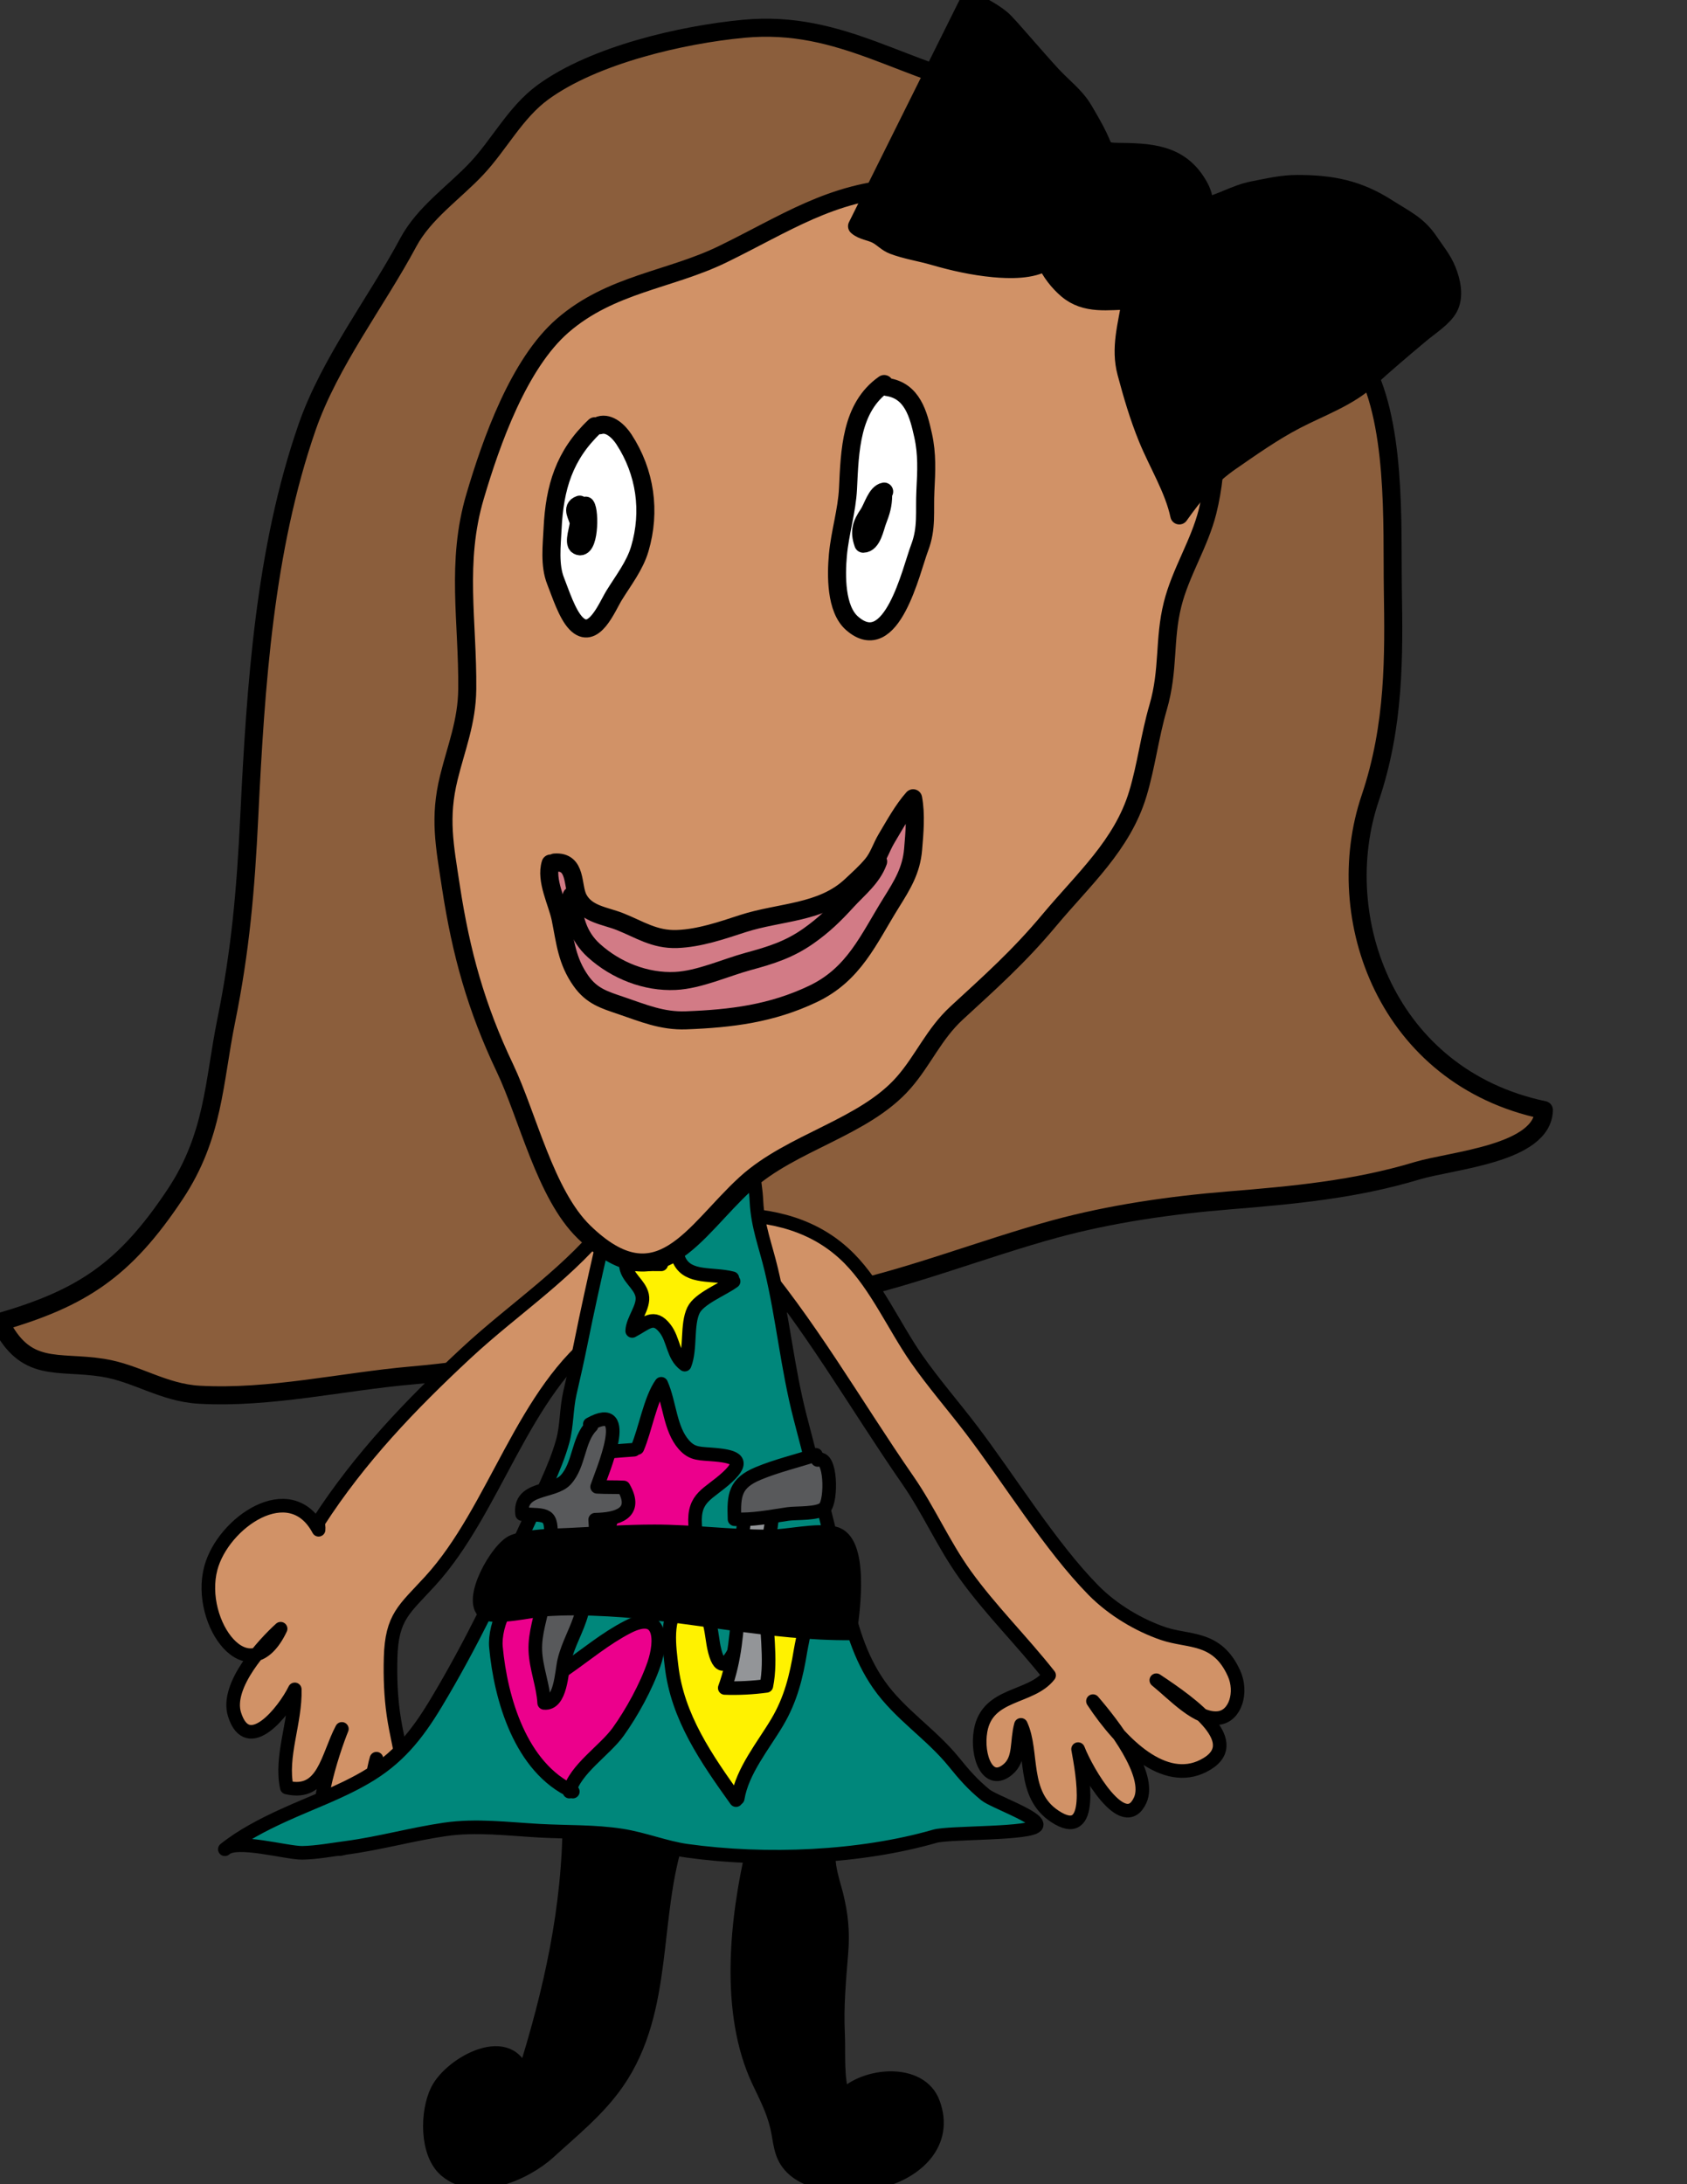 <?xml version="1.0" encoding="utf-8"?>
<!-- Generator: Adobe Illustrator 15.1.0, SVG Export Plug-In . SVG Version: 6.00 Build 0)  -->
<!DOCTYPE svg PUBLIC "-//W3C//DTD SVG 1.1//EN" "http://www.w3.org/Graphics/SVG/1.1/DTD/svg11.dtd">
<svg version="1.1" xmlns="http://www.w3.org/2000/svg" xmlns:xlink="http://www.w3.org/1999/xlink" x="0px" y="0px" width="612px"
	 height="792px" viewBox="0 0 612 792" enable-background="new 0 0 612 792" xml:space="preserve">
<rect x="0" y="0" width="612" height="792" fill="#333333" stroke="none"/>
<g id="Layer_2">
	
		<path fill="#8B5E3C" stroke="#000000" stroke-width="6.544" stroke-linecap="round" stroke-linejoin="round" stroke-miterlimit="10" d="
		M363.1,33.123c-34.936-6.197-57.387-26.095-93.371-22.679c-22.348,2.113-54.221,9.474-72.748,22.986
		c-9.996,7.291-15.765,18.858-24.013,27.653c-8.16,8.707-19.081,16.022-24.89,26.882c-11.401,21.318-28.478,43.369-36.662,66.914
		c-15.436,44.409-18.665,93.737-20.979,141.09c-1.307,26.778-3.17,48.492-8.385,74.206c-4.506,22.224-4.442,41.721-18.529,62.896
		C45.265,460.516,29.743,470.692,0,479.344c9.219,18.898,20.771,13.993,37.303,16.611c12.295,1.945,21.87,9.058,35.034,9.785
		c25.735,1.421,51.57-4.756,77.036-6.993c51.781-4.534,101.221-19.581,151.895-29.356c26.52-5.113,54.892-16.527,81.476-23.773
		c20.046-5.454,41.701-8.607,62.984-10.335c23.68-1.931,45.844-3.97,68.39-10.771c12.632-3.806,45.586-6.088,45.962-21.996
		c-56.871-11.919-77.709-69.661-63.009-113.119c8.949-26.461,8.583-51.724,8.217-75.784c-0.352-23.199,1.534-62.039-11.662-83.476
		c-24.095-39.132-64.162-64.39-106.754-78.838"/>
	<g>
		
			<path fill="#D19267" stroke="#000000" stroke-width="4.934" stroke-linecap="round" stroke-linejoin="round" stroke-miterlimit="10" d="
			M222.4,441.178c-15.252,20.13-35.442,32.846-53.449,49.605c-20.044,18.655-38.439,37.83-53.501,61.168
			c-0.042,0.896,0.24,1.87,0.126,2.746c-10.354-19.491-34.747-2.563-39.107,13.959c-5.242,19.857,13.973,45.878,25.33,21.927
			c-6.085,5.519-20.066,20.551-16.712,31.104c4.848,15.265,17.92-1.099,21.848-9.112c0.33,11.864-5.34,24.432-2.883,35.583
			c13.426,3.163,14.67-11.206,19.969-21.254c-2.794,6.796-13.213,36.687-4.635,42.384c11.918,7.925,15.144-25.392,17.185-31.574
			c-2.188,7.905-4.212,29.198,8.147,24.951c5.497-13.215-0.096-27.648-1.995-40.973c-0.933-6.544-1.217-13.479-1.02-20.601
			c0.408-14.858,4.925-17.487,14.359-27.802c23.625-25.843,33.593-68.93,62.146-89.708"/>
		
			<path fill="#D19267" stroke="#000000" stroke-width="4.934" stroke-linecap="round" stroke-linejoin="round" stroke-miterlimit="10" d="
			M263.517,440.355c16.547,0,32.391,3.658,44.601,16.018c9.806,9.929,16.3,24.688,24.273,36.177
			c6.157,8.875,13.453,17.215,20.021,25.847c13.666,17.968,28.757,42.483,44.255,58.219c7.103,7.211,16.605,12.765,25.332,15.729
			c9.335,3.168,19.536,0.816,25.684,14.463c3.054,6.786,0.515,15.428-5.633,16.146c-7.691,0.901-16.031-8.404-22.57-13.7
			c13.186,8.711,33.074,23.006,17.022,31.084c-14.027,7.062-29.361-7.41-40.009-23.501c7.326,8.508,21.417,26.668,17.121,35.954
			c-5.925,12.805-19.407-10.488-22.511-18.552c1.618,8.851,6.246,34.089-8.469,24.357c-12.043-7.964-7.667-23.154-12.271-33.157
			c-1.668,6.063-0.203,12.314-4.678,16.116c-7.306,6.211-11.552-4.792-9.953-13.964c2.439-13.923,18.239-11.587,24.852-20.11
			c-9.805-12.443-21.312-23.763-30.425-36.449c-7.984-11.127-13.166-23.293-20.823-34.33c-19.026-27.422-36.001-57.501-58.01-82.848
			"/>
		<path stroke="#000000" stroke-width="4.934" stroke-linecap="round" stroke-linejoin="round" stroke-miterlimit="10" d="
			M206.569,658.893c0,33.113-6.967,63.475-16.636,94.178c-4.034-17.062-26.241-5.351-31.334,4.949
			c-3.809,7.707-4.113,22.867,3.104,29.005c10.761,9.147,28.797,1.268,37.481-6.662c8.781-8.023,18.007-15.403,24.825-25.258
			c18.329-26.491,12.167-60.158,22.034-89.431"/>
		<path stroke="#000000" stroke-width="4.934" stroke-linecap="round" stroke-linejoin="round" stroke-miterlimit="10" d="
			M273.179,669.995c-6.071,25.926-9.724,59.831,1.985,84.614c2.616,5.533,5.251,10.567,6.667,16.497
			c1.233,5.157,1.04,10.043,4.779,14.25c7.253,8.157,23.3,7.899,32.829,5.504c12.849-3.231,24.56-13.587,19.096-28.356
			c-4.668-12.621-25.083-10.513-32.695-2.312c-2.338-6.657-1.475-15.854-1.821-22.991c-0.473-9.666,0.44-19.422,1.218-29
			c0.638-7.84,0.007-13.908-1.854-21.417c-1-4.044-5.669-16.978,0.02-18.641"/>
		
			<path fill="#00877B" stroke="#000000" stroke-width="4.934" stroke-linecap="round" stroke-linejoin="round" stroke-miterlimit="10" d="
			M225.689,423.908c-1.611,4.776-1.054,9.879-2.604,14.8c-1.547,4.909-3.789,9.048-4.935,14.052
			c-2.524,11.022-5.13,22.773-7.399,34.059c-1.22,6.073-2.589,12.132-4.027,18.378c-1.289,5.598-1.047,11.824-2.576,17.358
			c-2.745,9.943-8.479,20.773-12.842,30.252c-10.268,22.309-20.536,43.819-33.148,64.791c-7.1,11.811-13.98,20.22-25.584,26.956
			c-9.625,5.583-19.667,9.088-29.805,13.726c-7.308,3.341-14.978,7.301-21.199,12.27c4-3.969,22.479,1.406,28.178,1.292
			c5.158-0.099,10.773-1.148,16.042-1.846c11.938-1.594,23.632-4.9,35.63-6.647c11.333-1.653,22.875-0.148,34.185,0.48
			c10.114,0.559,19.897,0.197,29.844,1.727c7.999,1.228,16.01,4.46,23.691,5.534c28.661,3.999,62.816,2.589,90.032-5.262
			c5.217-1.505,35.727-0.678,36.875-3.979c0.984-2.812-15.637-8.632-18.571-11.018c-4.574-3.728-7.707-7.315-11.369-11.845
			c-8.311-10.285-19.744-17.344-27.303-28.198c-6.986-10.028-10.187-21.397-12.8-33.475c-4.601-21.259-10.162-41.844-15.725-63.36
			c-4.665-18.026-6.229-35.767-10.468-53.516c-2.099-8.796-4.947-15.805-5.385-24.808c-0.404-8.32-2.396-15.725-4.947-23.441"/>
		
			<path fill="#FFF200" stroke="#000000" stroke-width="4.934" stroke-linecap="round" stroke-linejoin="round" stroke-miterlimit="10" d="
			M267.628,652.106c1.648-9.973,9.288-19.13,14.322-27.618c4.905-8.267,6.924-16.513,8.481-26.041
			c0.683-4.172,2.737-10.453,0.03-14.2c-3.596-4.97-12.31-3.247-16.544,0.168c-3.925,3.168-11.156,31.06-14.955,12.8
			c-1.111-5.346-1.596-20.862-11.699-15.26c-6.301,3.495-4.318,16.176-3.655,22.046c2.111,18.665,12.788,33.86,23.405,48.725"/>
		
			<path fill="#EC008C" stroke="#000000" stroke-width="4.934" stroke-linecap="round" stroke-linejoin="round" stroke-miterlimit="10" d="
			M206.569,649.642c2.086-8.156,12.862-14.942,17.734-21.743c4.945-6.9,10.149-16.369,12.951-24.531
			c2.856-8.325,2.888-19.808-9.548-13.413c-8.019,4.123-15.134,10.077-22.553,15.245c-1.277-5.618-3.495-20.605-8.89-24.204
			c-11.446-7.632-17.054,8.598-16.349,16.22c1.737,18.809,8.983,43.775,27.889,52.427"/>
		
			<path fill="#EC008C" stroke="#000000" stroke-width="4.934" stroke-linecap="round" stroke-linejoin="round" stroke-miterlimit="10" d="
			M231.24,525.055c2.881-6.717,4.623-17.592,8.635-23.283c3.091,6.969,3.146,16.318,8.184,22.051
			c3.25,3.697,5.873,3.138,11.61,3.688c7.417,0.712,10.56,2.212,4.291,8.033c-6.912,6.409-12.421,7.082-11.783,17.299
			c0.431,6.885,0.894,15.403-1.294,22.08c-8.736,0.737-9.147-16.17-18.888-15.339c-5.365,0.46-14.777,8.548-19.92,11.082
			c-2.358-4.519,9.951-14.606,9.808-21.075c-0.183-8.251-12.055-14.592-10.765-22.591c6.457-0.133,12.423-0.93,18.888-1.326"/>
		
			<path fill="#FFF200" stroke="#000000" stroke-width="4.934" stroke-linecap="round" stroke-linejoin="round" stroke-miterlimit="10" d="
			M237.408,458.447c2.809-3.144,3.173-9.756,6.68-11.023c1.195,3.188,0.997,6.939,2.438,9.785
			c3.301,6.544,12.025,4.436,19.163,6.291c0.017,0.436,0.21,0.808,0.443,1.129c-4.14,3.024-12.508,6.217-14.552,10.454
			c-2.537,5.261-0.918,13.923-3.178,19.733c-4.294-3.098-3.987-9.067-7.14-13.087c-4.15-5.296-6.749-1.812-11.914,0.877
			c0.086-4.079,4.482-8.712,3.604-12.919c-0.869-4.158-5.692-6.509-5.935-11.146c4.242-0.218,8.583-0.094,12.859-0.094"/>
		
			<path fill="#58595B" stroke="#000000" stroke-width="4.934" stroke-linecap="round" stroke-linejoin="round" stroke-miterlimit="10" d="
			M214.587,517.036c-5.017,5.054-4.354,14.205-9.404,19.601c-4.462,4.771-16.973,2.465-15.79,12.379
			c9.261,0.534,10.889-0.574,10.407,9.345c-0.349,7.177-1.383,14.567-2.5,21.586c-0.973,6.127-3.326,12.126-3.099,18.501
			c0.23,6.41,2.878,12.726,3.21,19.027c6.053,0.638,6.281-11.127,7.273-15.324c1.433-6.049,4.747-11.325,6.355-17.226
			c2.764-10.132,5.791-23.485,4.873-33.875c7.974-0.144,15.698-2.252,10.318-11.701c-3.175-0.173-6.43-0.024-9.61-0.232
			c1.653-5.059,13.339-31.648-2.65-22.694"/>
		
			<path fill="#939598" stroke="#000000" stroke-width="4.934" stroke-linecap="round" stroke-linejoin="round" stroke-miterlimit="10" d="
			M270.711,547.259c-4.158,20.961-0.525,45.076-7.786,64.801c4.955,0.192,10.292-0.095,15.094-0.753
			c2.02-9.874-0.408-21.204,0.094-31.316c0.274-5.549-0.268-11.142,0-16.695c0.25-5.246,2.341-10.166,1.851-15.418"/>
		
			<path fill="#58595B" stroke="#000000" stroke-width="4.934" stroke-linecap="round" stroke-linejoin="round" stroke-miterlimit="10" d="
			M295.999,527.524c-6.885,2.237-14.401,4.023-20.954,6.766c-8.41,3.515-8.927,7.741-8.578,16.577
			c6.593,0.376,12.971-0.961,19.391-1.896c3.024-0.44,10.993,0.095,13.252-2.158c2.675-2.667,2.47-19.704-2.495-17.438"/>
		<path stroke="#000000" stroke-width="4.934" stroke-linecap="round" stroke-linejoin="round" stroke-miterlimit="10" d="
			M308.95,592.28c-29.639,0.272-58.943-7.043-88.164-8.632c-7.959-0.431-15.54-0.56-23.454,0
			c-3.881,0.272-18.168,3.568-21.477,1.139c-6.225-4.569,4.615-23.615,10.332-25.843c5.329-2.073,14.391-2.163,20.197-2.435
			c10.382-0.485,20.576-1.232,31.044-1.232c13.872,0,27.421,1.851,41.303,1.851c7.063,0,17.458-2.688,24.006-1.144
			c10.357,2.445,6.808,28.322,5.596,36.296"/>
	</g>
</g>
<g id="Layer_3">
	
		<path fill="#D19267" stroke="#000000" stroke-width="6.544" stroke-linecap="round" stroke-linejoin="round" stroke-miterlimit="10" d="
		M327.516,68.083c-25.782,1.252-42.71,13.092-65.372,24.12c-19.167,9.325-40.56,10.721-58.03,25.872
		c-15.965,13.849-25.921,42.156-31.77,61.945c-7.073,23.941-2.604,45.21-2.836,69.839c-0.111,11.929-4.046,21.368-6.685,32.153
		c-3.551,14.532-1.569,24.323,0.782,39.687c3.648,23.847,9.157,43.725,19.536,65.509c8.343,17.506,14.656,45.843,28.698,59.495
		c27.136,26.377,39.864-0.366,58.695-17.517c16.666-15.176,42.933-20.185,57.327-36.667c7.138-8.177,10.89-17.552,19.195-25.204
		c12.062-11.117,22.466-20.318,33.593-33.628c12.35-14.78,26.501-27.228,32.118-45.834c3.108-10.295,4.276-20.729,7.38-31.391
		c3.99-13.726,2-24.422,5.247-37.365c2.91-11.607,9.736-21.932,12.656-33.559c8.325-33.192-1.039-80.14-36.43-95.083"/>
	
		<path fill="#FFFFFF" stroke="#000000" stroke-width="6.544" stroke-linecap="round" stroke-linejoin="round" stroke-miterlimit="10" d="
		M215.775,154.558c-11.083,10.444-14.589,22.219-15.31,37.103c-0.302,6.211-1.19,13.255,1.102,19.026
		c1.708,4.296,4.133,11.948,7.372,15.309c6.371,6.618,11.243-5.89,13.852-10.117c3.366-5.459,7.481-10.676,9.308-16.849
		c4.019-13.602,2.047-27.782-5.754-39.73c-1.839-2.821-5.281-6.138-8.749-5.108"/>
	
		<path fill="#FFFFFF" stroke="#000000" stroke-width="6.544" stroke-linecap="round" stroke-linejoin="round" stroke-miterlimit="10" d="
		M320.755,139.249c-12.142,8.469-12.463,24.283-13.122,37.929c-0.386,8.028-2.93,15.987-3.662,24.045
		c-0.673,7.395-0.807,19.591,5.123,24.783c14.428,12.637,21.446-19.318,24.511-27.356c2.767-7.246,1.712-13.087,2.108-20.759
		c0.366-7.083,0.673-13.226-0.822-19.977c-1.678-7.612-3.91-16.274-13.037-17.571"/>
	
		<path fill="#D27B86" stroke="#000000" stroke-width="6.544" stroke-linecap="round" stroke-linejoin="round" stroke-miterlimit="10" d="
		M201.193,312.764c8.231-0.629,6.209,8.612,8.649,13.141c3.047,5.663,9.62,6.123,15.052,8.276
		c7.028,2.782,12.513,6.613,20.747,6.306c8.112-0.302,16.121-3.074,23.793-5.574c13.468-4.375,28.596-3.722,39.298-13.75
		c2.623-2.46,5.395-4.92,7.672-7.672c2.405-2.91,3.276-6.217,5.172-9.395c3.029-5.078,5.95-10.434,9.677-14.641
		c1.108,5.791,0.5,12.642-0.005,18.571c-0.653,7.637-3.935,12.889-7.93,19.293c-8.311,13.325-13.433,25.976-28.44,33.104
		c-14.943,7.103-29.535,8.939-46.002,9.553c-8.766,0.322-15.666-2.678-23.615-5.37c-6.066-2.054-10.592-3.396-14.5-8.915
		c-5.175-7.306-5.7-14.201-7.38-22.526c-1.2-5.939-5.573-13.958-3.646-20.041"/>
	
		<path fill="none" stroke="#000000" stroke-width="6.544" stroke-linecap="round" stroke-linejoin="round" stroke-miterlimit="10" d="
		M207.391,324.792c0.695,7.954,2.116,14.547,8.12,19.957c7.967,7.177,18.799,11.458,29.48,10.944
		c8.669-0.416,18.079-4.806,26.557-7.107c8.244-2.237,14.792-4.296,21.771-9.211c5.543-3.905,9.434-7.722,13.953-12.666
		c4.084-4.47,9.133-8.355,11.296-14.31"/>
	<path stroke="#000000" stroke-width="6.544" stroke-linecap="round" stroke-linejoin="round" stroke-miterlimit="10" d="
		M320.755,178.252c-2.841,0.5-4.197,5.826-5.731,8.103c-2.51,3.722-3.426,6.247-1.856,10.795c3.242-0.02,4.257-5.924,5.147-8.241
		c1.282-3.351,2.064-5.692,2.079-9.563"/>
	<path stroke="#000000" stroke-width="6.544" stroke-linecap="round" stroke-linejoin="round" stroke-miterlimit="10" d="
		M210.306,182.994c-3.371,1.173-0.582,4.361-0.364,6.563c0.148,1.51-2.104,7.331-0.292,8.311c4.118,2.228,4.457-12.364,2.844-14.507
		"/>
	<path stroke="#000000" stroke-width="6.544" stroke-linecap="round" stroke-linejoin="round" stroke-miterlimit="10" d="
		M351.744,0c3.965,1.985,9.751,4.871,12.766,8.023c2.539,2.658,5.088,5.697,7.559,8.464c3.202,3.588,6.34,7.281,9.637,10.835
		c3.846,4.147,8.464,7.538,11.34,12.414c1.851,3.138,3.875,6.543,5.459,9.86c1.955,4.098,1.49,5.395,6.454,5.454
		c12.142,0.139,22.783,0.436,29.54,11.682c1.396,2.321,2.9,5.603,1.802,8.335c6.325-1.119,11.716-4.821,18.239-6.078
		c5.559-1.069,10.479-2.277,16.106-2.277c12.532,0,22.046,1.861,32.786,8.741c6.212,3.975,10.914,5.989,14.992,12.038
		c2.347,3.489,4.979,6.613,6.559,10.572c1.589,3.984,2.841,9.379,0.599,13.532c-1.925,3.569-6.909,6.731-10.176,9.459
		c-6.415,5.36-12.89,10.854-19.017,16.448c-7.321,6.682-17.557,10.261-26.283,14.799c-8.241,4.287-15.963,9.741-23.58,15.007
		c-7.835,5.405-13.146,11.731-18.705,19.586c-2.019-9.528-7.815-18.794-11.566-27.976c-3.213-7.865-5.465-15.601-7.657-23.773
		c-2.396-8.934,0.228-17.284,1.658-26.184c-8.276,0.094-16.354,1.738-23.105-3.959c-3.163-2.668-6.059-6.405-7.751-10.211
		c-4.95,3.183-13.176,3.004-18.962,2.46c-7.499-0.713-14.592-2.297-21.823-4.396c-4.767-1.381-9.959-2.148-14.582-3.91
		c-2.321-0.881-3.762-2.604-5.806-3.732c-2.312-1.282-5.37-1.421-7.311-3.193L351.744,0z"/>
</g>
</svg>
